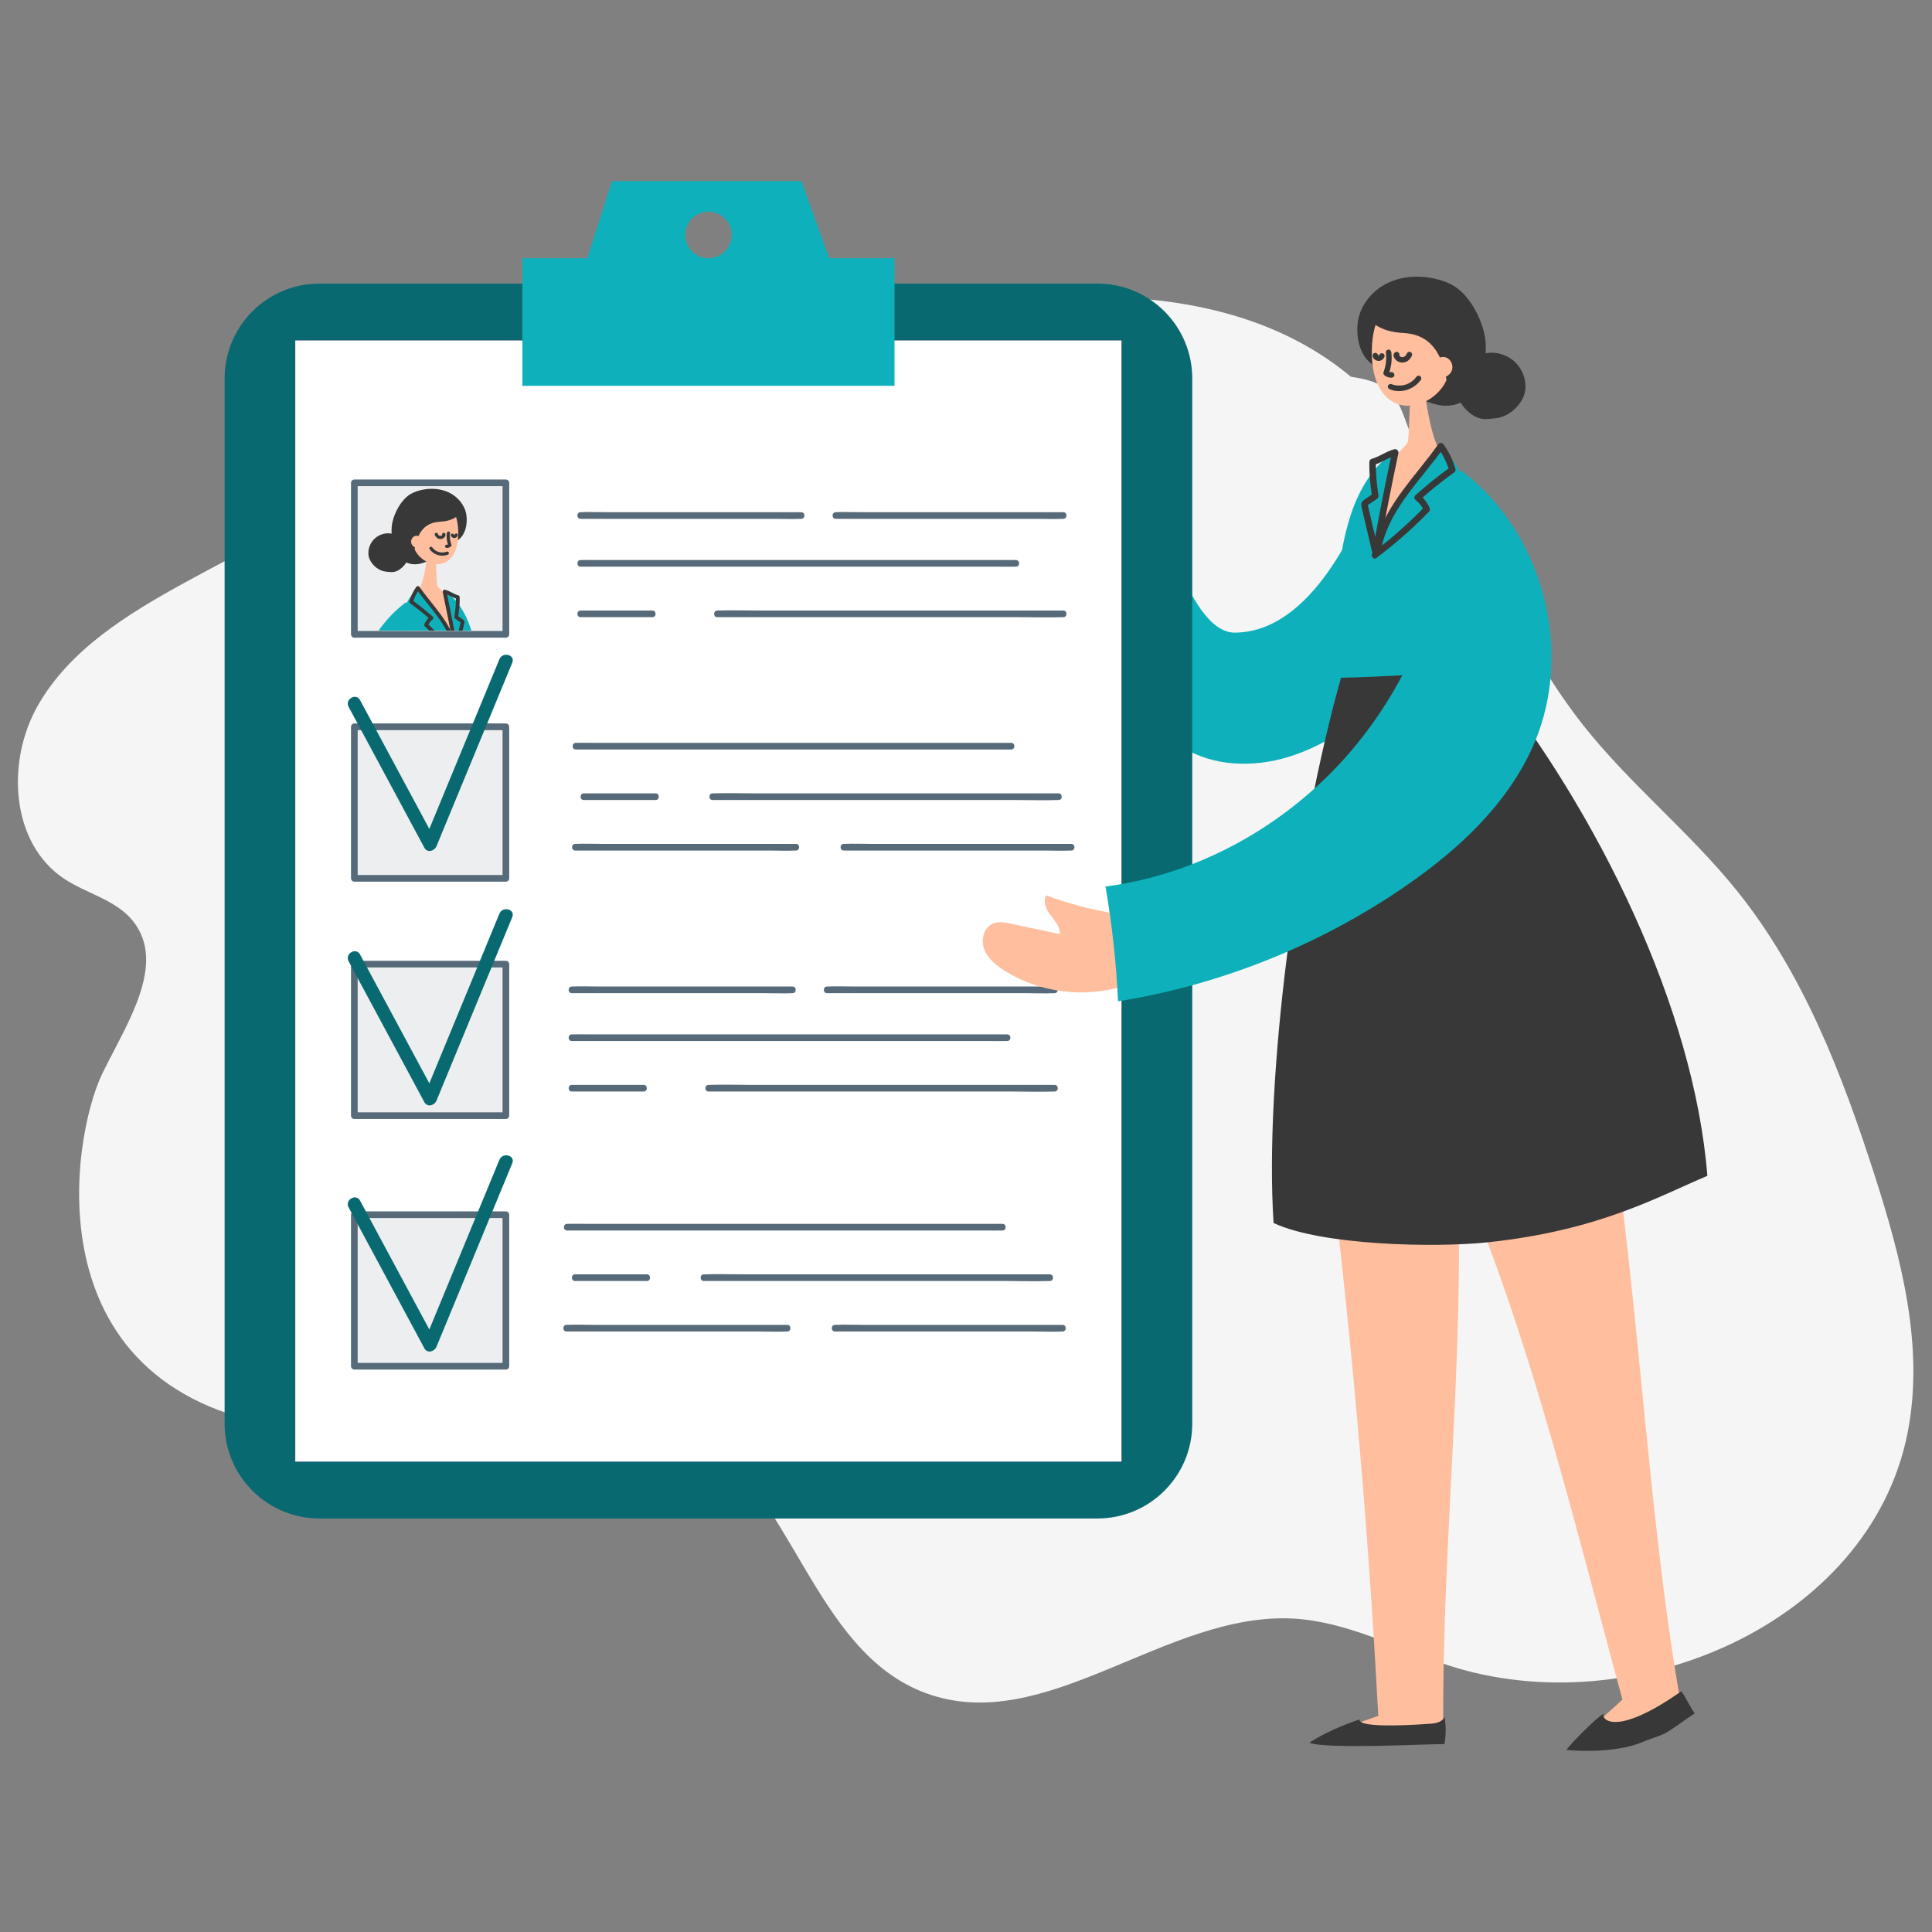 <?xml version="1.0" encoding="utf-8"?>
<!-- Generator: Adobe Illustrator 25.4.1, SVG Export Plug-In . SVG Version: 6.00 Build 0)  -->
<svg version="1.1" id="Capa_1" xmlns="http://www.w3.org/2000/svg" xmlns:xlink="http://www.w3.org/1999/xlink" x="0px" y="0px"
	 viewBox="0 0 1080 1080" style="enable-background:new 0 0 1080 1080;" xml:space="preserve">
<rect x="0" y="0" width="1080" height="1080" fill="#808080" stroke="none"/>
<style type="text/css">
	.st0{fill:#F5F5F5;}
	.st1{fill:#37444D;}
	.st2{fill:#62798A;}
	.st3{fill:#566A79;}
	.st4{fill:#263238;}
	.st5{fill:#FFBE9D;}
	.st6{fill:#123B45;}
	.st7{fill:#0EB1BB;}
	.st8{fill:#B78876;}
	.st9{fill:#855C25;}
	.st10{fill:#231F20;}
	.st11{fill:#1683B3;}
	.st12{fill:#FFFFFF;}
	.st13{fill:#27A7DF;}
	.st14{fill:#67CDF5;}
	.st15{fill:#D5545B;}
	.st16{fill:#EC6161;}
	.st17{fill:#FFCC02;}
	.st18{fill:#164552;}
	.st19{fill:#086A70;}
	.st20{fill:#EDEEF0;}
	.st21{fill:#1D4F60;}
	.st22{fill:#D14E54;}
	.st23{fill:#1B1F41;}
	.st24{fill:#F9D01E;}
	.st25{fill:#1D8BB4;}
	.st26{fill:#143E49;}
	.st27{fill:#245160;}
	.st28{fill:#E96348;}
	.st29{fill:#282733;}
	.st30{fill:#F9A427;}
	.st31{fill:#339847;}
	.st32{fill:#B55C27;}
	.st33{fill:#F6F8F7;}
	.st34{fill:#FFFFFF;stroke:#000000;stroke-width:0.153;stroke-miterlimit:10;}
	.st35{fill:#2973B7;}
	.st36{fill:#FFFFFF;stroke:#1C3664;stroke-width:0.235;stroke-miterlimit:10;}
	.st37{fill:#F7F7FB;}
	.st38{fill:#383838;}
	.st39{clip-path:url(#SVGID_00000161598695668532985860000002064750011950032786_);}
	.st40{fill:#1374AA;}
	.st41{fill:#8A5D3B;}
	.st42{fill:#F7981D;}
	.st43{fill:#F180AC;}
	.st44{fill:#48C1C6;}
	.st45{fill:#1383B3;}
	.st46{fill:#E2709F;}
	.st47{fill:#073145;}
	.st48{fill:#434343;}
	.st49{fill:#626262;}
	.st50{fill:#767676;}
	.st51{fill:#9F9F9F;}
	.st52{fill:#BEBEBE;}
	.st53{fill:#E1E1E1;}
	.st54{fill:#EFEFEF;}
	.st55{fill:#FAFAFA;}
	.st56{fill:#465662;}
	.st57{fill:#7A8C9B;}
	.st58{fill:#91A1AD;}
	.st59{fill:#B1BCC4;}
	.st60{fill:#D0D6DB;}
	.st61{fill:none;stroke:#263238;stroke-width:9;stroke-linecap:round;stroke-miterlimit:10;}
	.st62{fill:#1C2042;}
	.st63{fill:#3388B8;}
	.st64{fill:#4195D1;}
	.st65{fill:#D0ECF2;stroke:#164552;stroke-width:0.61;stroke-miterlimit:10;}
	.st66{fill:#273054;}
	.st67{clip-path:url(#SVGID_00000167384458950367943660000001381238177935862675_);}
	.st68{fill:#351C42;}
	.st69{fill:#EC6061;}
	.st70{fill:#BEBDDE;}
	.st71{fill:#F59698;}
	.st72{fill:#532E5C;}
	.st73{fill:#47254F;}
	.st74{fill:#4096D2;}
	.st75{fill:#1B75BB;}
	.st76{fill:#2D7DAA;}
	.st77{fill:#E08085;}
	.st78{fill:#D4545C;}
	.st79{fill:#3E7E64;}
	.st80{fill:#D7B029;}
	.st81{fill:#4D9C80;}
	.st82{fill:#F6BD4B;}
	.st83{fill:#4194D0;}
	.st84{fill:#174552;}
	.st85{fill:#CFEBF2;stroke:#174552;stroke-width:0.653;stroke-miterlimit:10;}
	.st86{fill:#205060;}
</style>
<path class="st0" d="M742.73,209.46c51.86,2.94,32.12,19.91,61.17,62.97c29.05,43.06,48.92,92.13,81.09,132.92
	c26.12,33.11,59.62,59.8,86.04,92.67c37.02,46.06,58.71,102.39,76.79,158.64c15.03,46.75,28.07,96.33,18.5,144.49
	c-21.17,106.54-154.32,163.57-257.47,129.54c-28.46-9.39-55.81-24.17-85.73-25.88c-71.2-4.05-138.63,66.32-205.55,41.67
	c-63.82-23.5-74.34-115.44-132.8-150.19c-64.15-38.12-145.67,11.3-219.73,2.19C16.41,780.23,39.4,636.4,57.39,599.71
	c13.53-27.6,36.12-61.02,16.84-84.96c-9.49-11.79-25.82-15.18-38.42-23.56c-29.91-19.92-32.45-65.59-14.65-96.81
	c17.8-31.22,50.03-51.06,81.52-68.36c123.52-67.85,257.03-117.48,394.88-146.77c90.87-19.31,197.2-25.76,264.92,37.84"/>
<g>
	<path class="st7" d="M769.71,264.85c-10.18,28.53-36.65,88.79-79.62,88.79c-26.22,0-47.23-75.93-48.19-118.12
		c-17.52,8.9-37.02,13.89-56.66,14.5c5.75,45.53,12.32,93.21,39.29,130.34c5.14,7.08,10.94,13.64,16.91,20.04
		c5.93,6.36,12.11,12.62,19.47,17.25c17.29,10.87,39.61,11.48,59.15,5.53c19.54-5.95,36.73-17.8,52.58-30.69
		c0.97-0.79,1.97-1.63,2.49-2.77c0.59-1.31,0.47-2.81,0.33-4.24c-3.85-40.26-0.27-80.05-4.12-120.31"/>
	<path class="st19" d="M613.46,848.84H178.58c-29.28,0-53.02-23.74-53.02-53.02V211.55c0-29.28,23.74-53.02,53.02-53.02h434.88
		c29.28,0,53.02,23.74,53.02,53.02v584.28C666.48,825.1,642.74,848.84,613.46,848.84z"/>
	<rect x="164.94" y="190.13" class="st36" width="462.16" height="627.11"/>
	<path class="st7" d="M463.52,144.34L448,101.24H342.08l-13.79,43.1H292v71.33h208.04v-71.33H463.52z M396.02,144.34
		c-7.18,0-13-5.82-13-13s5.82-13,13-13c7.18,0,13,5.82,13,13S403.2,144.34,396.02,144.34z"/>
	<g>
		<rect x="198.08" y="269.91" class="st20" width="84.7" height="84.7"/>
		<g>
			<path class="st3" d="M282.79,352.75c-9.54,0-19.07,0-28.61,0c-15.2,0-30.41,0-45.61,0c-3.5,0-6.99,0-10.49,0
				c0.62,0.62,1.24,1.24,1.86,1.86c0-9.54,0-19.07,0-28.61c0-15.2,0-30.41,0-45.61c0-3.5,0-6.99,0-10.49
				c-0.62,0.62-1.24,1.24-1.86,1.86c9.54,0,19.07,0,28.61,0c15.2,0,30.41,0,45.61,0c3.5,0,6.99,0,10.49,0
				c-0.62-0.62-1.24-1.24-1.86-1.86c0,9.54,0,19.07,0,28.61c0,15.2,0,30.41,0,45.61c0,3.5,0,6.99,0,10.49c0,2.39,3.72,2.39,3.72,0
				c0-9.54,0-19.07,0-28.61c0-15.2,0-30.41,0-45.61c0-3.5,0-6.99,0-10.49c0-1-0.85-1.86-1.86-1.86c-9.54,0-19.07,0-28.61,0
				c-15.2,0-30.41,0-45.61,0c-3.5,0-6.99,0-10.49,0c-1,0-1.86,0.85-1.86,1.86c0,9.54,0,19.07,0,28.61c0,15.2,0,30.41,0,45.61
				c0,3.5,0,6.99,0,10.49c0,1,0.85,1.86,1.86,1.86c9.54,0,19.07,0,28.61,0c15.2,0,30.41,0,45.61,0c3.5,0,6.99,0,10.49,0
				C285.18,356.47,285.18,352.75,282.79,352.75z"/>
		</g>
	</g>
	<g>
		<rect x="198.08" y="406.28" class="st20" width="84.7" height="84.7"/>
		<g>
			<g>
				<path class="st3" d="M282.79,489.13c-9.54,0-19.07,0-28.61,0c-15.2,0-30.41,0-45.61,0c-3.5,0-6.99,0-10.49,0
					c0.62,0.62,1.24,1.24,1.86,1.86c0-9.54,0-19.07,0-28.61c0-15.2,0-30.41,0-45.61c0-3.5,0-6.99,0-10.49
					c-0.62,0.62-1.24,1.24-1.86,1.86c9.54,0,19.07,0,28.61,0c15.2,0,30.41,0,45.61,0c3.5,0,6.99,0,10.49,0
					c-0.62-0.62-1.24-1.24-1.86-1.86c0,9.54,0,19.07,0,28.61c0,15.2,0,30.41,0,45.61c0,3.5,0,6.99,0,10.49c0,2.39,3.72,2.39,3.72,0
					c0-9.54,0-19.07,0-28.61c0-15.2,0-30.41,0-45.61c0-3.5,0-6.99,0-10.49c0-1-0.85-1.86-1.86-1.86c-9.54,0-19.07,0-28.61,0
					c-15.2,0-30.41,0-45.61,0c-3.5,0-6.99,0-10.49,0c-1,0-1.86,0.85-1.86,1.86c0,9.54,0,19.07,0,28.61c0,15.2,0,30.41,0,45.61
					c0,3.5,0,6.99,0,10.49c0,1,0.85,1.86,1.86,1.86c9.54,0,19.07,0,28.61,0c15.2,0,30.41,0,45.61,0c3.5,0,6.99,0,10.49,0
					C285.18,492.84,285.18,489.13,282.79,489.13z"/>
			</g>
		</g>
	</g>
	<g>
		<rect x="198.08" y="538.94" class="st20" width="84.7" height="84.7"/>
		<g>
			<path class="st3" d="M282.79,621.79c-9.54,0-19.07,0-28.61,0c-15.2,0-30.41,0-45.61,0c-3.5,0-6.99,0-10.49,0
				c0.62,0.62,1.24,1.24,1.86,1.86c0-9.54,0-19.07,0-28.61c0-15.2,0-30.41,0-45.61c0-3.49,0-6.99,0-10.49
				c-0.62,0.62-1.24,1.24-1.86,1.86c9.54,0,19.07,0,28.61,0c15.2,0,30.41,0,45.61,0c3.5,0,6.99,0,10.49,0
				c-0.62-0.62-1.24-1.24-1.86-1.86c0,9.54,0,19.07,0,28.61c0,15.2,0,30.41,0,45.61c0,3.5,0,6.99,0,10.49c0,2.39,3.72,2.39,3.72,0
				c0-9.54,0-19.07,0-28.61c0-15.2,0-30.41,0-45.61c0-3.49,0-6.99,0-10.49c0-1-0.85-1.86-1.86-1.86c-9.54,0-19.07,0-28.61,0
				c-15.2,0-30.41,0-45.61,0c-3.5,0-6.99,0-10.49,0c-1,0-1.86,0.85-1.86,1.86c0,9.54,0,19.07,0,28.61c0,15.2,0,30.41,0,45.61
				c0,3.5,0,6.99,0,10.49c0,1,0.85,1.86,1.86,1.86c9.54,0,19.07,0,28.61,0c15.2,0,30.41,0,45.61,0c3.5,0,6.99,0,10.49,0
				C285.18,625.51,285.18,621.79,282.79,621.79z"/>
		</g>
	</g>
	<g>
		<rect x="198.08" y="679.04" class="st20" width="84.7" height="84.7"/>
		<g>
			<g>
				<path class="st3" d="M282.79,761.88c-9.54,0-19.07,0-28.61,0c-15.2,0-30.41,0-45.61,0c-3.5,0-6.99,0-10.49,0
					c0.62,0.62,1.24,1.24,1.86,1.86c0-9.54,0-19.07,0-28.61c0-15.2,0-30.41,0-45.61c0-3.5,0-6.99,0-10.49
					c-0.62,0.62-1.24,1.24-1.86,1.86c9.54,0,19.07,0,28.61,0c15.2,0,30.41,0,45.61,0c3.5,0,6.99,0,10.49,0
					c-0.62-0.62-1.24-1.24-1.86-1.86c0,9.54,0,19.07,0,28.61c0,15.2,0,30.41,0,45.61c0,3.5,0,6.99,0,10.49c0,2.39,3.72,2.39,3.72,0
					c0-9.54,0-19.07,0-28.61c0-15.2,0-30.41,0-45.61c0-3.5,0-6.99,0-10.49c0-1-0.85-1.86-1.86-1.86c-9.54,0-19.07,0-28.61,0
					c-15.2,0-30.41,0-45.61,0c-3.5,0-6.99,0-10.49,0c-1,0-1.86,0.85-1.86,1.86c0,9.54,0,19.07,0,28.61c0,15.2,0,30.41,0,45.61
					c0,3.5,0,6.99,0,10.49c0,1,0.85,1.86,1.86,1.86c9.54,0,19.07,0,28.61,0c15.2,0,30.41,0,45.61,0c3.5,0,6.99,0,10.49,0
					C285.18,765.6,285.18,761.88,282.79,761.88z"/>
			</g>
		</g>
	</g>
	<g>
		<g>
			<path class="st3" d="M324.55,290.03c4.07,0,8.14,0,12.22,0c9.84,0,19.68,0,29.52,0c11.85,0,23.71,0,35.56,0
				c10.3,0,20.59,0,30.89,0c4.96,0,9.99,0.23,14.95,0c0.07,0,0.14,0,0.21,0c2.39,0,2.39-3.71,0-3.71c-4.07,0-8.15,0-12.22,0
				c-9.84,0-19.68,0-29.52,0c-11.85,0-23.71,0-35.56,0c-10.3,0-20.59,0-30.89,0c-4.96,0-9.99-0.23-14.95,0c-0.07,0-0.14,0-0.21,0
				C322.16,286.32,322.16,290.03,324.55,290.03L324.55,290.03z"/>
		</g>
	</g>
	<g>
		<g>
			<g>
				<path class="st3" d="M467.21,290.03c4.21,0,8.42,0,12.63,0c10.12,0,20.23,0,30.35,0c12.24,0,24.48,0,36.72,0
					c10.59,0,21.18,0,31.76,0c5.14,0,10.34,0.23,15.47,0c0.07,0,0.15,0,0.22,0c2.39,0,2.39-3.71,0-3.71c-4.21,0-8.42,0-12.63,0
					c-10.12,0-20.23,0-30.35,0c-12.24,0-24.48,0-36.72,0c-10.59,0-21.18,0-31.76,0c-5.14,0-10.34-0.23-15.47,0
					c-0.07,0-0.15,0-0.22,0C464.82,286.32,464.82,290.03,467.21,290.03L467.21,290.03z"/>
			</g>
		</g>
	</g>
	<g>
		<g>
			<path class="st3" d="M321.58,475.45c4.07,0,8.15,0,12.22,0c9.84,0,19.68,0,29.52,0c11.85,0,23.71,0,35.56,0
				c10.3,0,20.59,0,30.89,0c4.96,0,9.99,0.23,14.95,0c0.07,0,0.14,0,0.21,0c2.39,0,2.39-3.71,0-3.71c-4.07,0-8.14,0-12.22,0
				c-9.84,0-19.68,0-29.52,0c-11.85,0-23.71,0-35.56,0c-10.3,0-20.59,0-30.89,0c-4.96,0-9.99-0.23-14.95,0c-0.07,0-0.14,0-0.21,0
				C319.19,471.73,319.19,475.45,321.58,475.45L321.58,475.45z"/>
		</g>
	</g>
	<g>
		<g>
			<path class="st3" d="M471.67,475.45c4.21,0,8.42,0,12.64,0c10.12,0,20.23,0,30.35,0c12.24,0,24.48,0,36.72,0
				c10.59,0,21.18,0,31.76,0c5.14,0,10.33,0.23,15.47,0c0.07,0,0.15,0,0.22,0c2.39,0,2.39-3.71,0-3.71c-4.21,0-8.42,0-12.63,0
				c-10.12,0-20.23,0-30.35,0c-12.24,0-24.48,0-36.72,0c-10.59,0-21.18,0-31.76,0c-5.14,0-10.33-0.23-15.47,0c-0.07,0-0.15,0-0.22,0
				C469.28,471.73,469.28,475.45,471.67,475.45L471.67,475.45z"/>
		</g>
	</g>
	<g>
		<g>
			<path class="st3" d="M324.55,316.78c2.16,0,4.32,0,6.48,0c5.92,0,11.83,0,17.75,0c8.71,0,17.43,0,26.14,0
				c10.68,0,21.36,0,32.05,0c11.65,0,23.29,0,34.94,0c11.76,0,23.51,0,35.27,0c10.96,0,21.93,0,32.89,0c9.31,0,18.62,0,27.93,0
				c6.66,0,13.33,0,19.99,0c3.17,0,6.35,0.09,9.52,0c0.13,0,0.27,0,0.4,0c2.39,0,2.39-3.72,0-3.72c-2.16,0-4.32,0-6.48,0
				c-5.92,0-11.83,0-17.75,0c-8.71,0-17.43,0-26.14,0c-10.68,0-21.36,0-32.05,0c-11.65,0-23.29,0-34.94,0c-11.76,0-23.51,0-35.27,0
				c-10.96,0-21.93,0-32.89,0c-9.31,0-18.62,0-27.93,0c-6.66,0-13.33,0-19.99,0c-3.17,0-6.35-0.09-9.52,0c-0.13,0-0.27,0-0.4,0
				C322.16,313.06,322.16,316.78,324.55,316.78L324.55,316.78z"/>
		</g>
	</g>
	<g>
		<g>
			<path class="st3" d="M324.55,345.01c11.7,0,23.41,0,35.11,0c1.67,0,3.34,0,5.01,0c2.39,0,2.39-3.71,0-3.71
				c-11.7,0-23.41,0-35.11,0c-1.67,0-3.34,0-5.01,0C322.16,341.3,322.16,345.01,324.55,345.01L324.55,345.01z"/>
		</g>
	</g>
	<g>
		<g>
			<path class="st3" d="M401,345.01c6.43,0,12.86,0,19.29,0c15.43,0,30.87,0,46.3,0c18.6,0,37.2,0,55.8,0c16.07,0,32.14,0,48.22,0
				c7.8,0,15.65,0.27,23.44,0c0.11,0,0.22,0,0.33,0c2.39,0,2.39-3.71,0-3.71c-6.43,0-12.86,0-19.29,0c-15.43,0-30.87,0-46.3,0
				c-18.6,0-37.2,0-55.8,0c-16.07,0-32.14,0-48.22,0c-7.8,0-15.64-0.27-23.44,0c-0.11,0-0.22,0-0.33,0
				C398.61,341.3,398.61,345.01,401,345.01L401,345.01z"/>
		</g>
	</g>
	<g>
		<g>
			<path class="st3" d="M321.9,418.98c2.16,0,4.32,0,6.48,0c5.92,0,11.83,0,17.75,0c8.71,0,17.43,0,26.14,0c10.68,0,21.36,0,32.05,0
				c11.65,0,23.29,0,34.94,0c11.76,0,23.51,0,35.27,0c10.96,0,21.93,0,32.89,0c9.31,0,18.62,0,27.93,0c6.67,0,13.33,0,19.99,0
				c3.17,0,6.35,0.09,9.51,0c0.13,0,0.27,0,0.4,0c2.39,0,2.39-3.72,0-3.72c-2.16,0-4.32,0-6.48,0c-5.92,0-11.83,0-17.75,0
				c-8.71,0-17.43,0-26.14,0c-10.68,0-21.36,0-32.05,0c-11.65,0-23.29,0-34.94,0c-11.76,0-23.51,0-35.27,0c-10.96,0-21.93,0-32.89,0
				c-9.31,0-18.62,0-27.93,0c-6.66,0-13.33,0-19.99,0c-3.17,0-6.35-0.09-9.52,0c-0.13,0-0.27,0-0.4,0
				C319.51,415.26,319.5,418.98,321.9,418.98L321.9,418.98z"/>
		</g>
	</g>
	<g>
		<g>
			<g>
				<path class="st3" d="M326.36,447.21c11.7,0,23.41,0,35.11,0c1.67,0,3.34,0,5.01,0c2.39,0,2.39-3.72,0-3.72
					c-11.7,0-23.41,0-35.11,0c-1.67,0-3.34,0-5.01,0C323.97,443.5,323.96,447.21,326.36,447.21L326.36,447.21z"/>
			</g>
		</g>
	</g>
	<g>
		<g>
			<path class="st3" d="M398.35,447.21c6.43,0,12.86,0,19.29,0c15.43,0,30.87,0,46.3,0c18.6,0,37.2,0,55.8,0
				c16.07,0,32.14,0,48.22,0c7.8,0,15.65,0.27,23.44,0c0.11,0,0.22,0,0.33,0c2.39,0,2.39-3.72,0-3.72c-6.43,0-12.86,0-19.29,0
				c-15.43,0-30.87,0-46.3,0c-18.6,0-37.2,0-55.8,0c-16.07,0-32.14,0-48.22,0c-7.8,0-15.64-0.27-23.44,0c-0.11,0-0.22,0-0.33,0
				C395.96,443.5,395.96,447.21,398.35,447.21L398.35,447.21z"/>
		</g>
	</g>
	<g>
		<g>
			<g>
				<path class="st3" d="M319.67,555.19c4.07,0,8.14,0,12.22,0c9.84,0,19.68,0,29.52,0c11.85,0,23.71,0,35.56,0
					c10.3,0,20.59,0,30.89,0c4.96,0,9.99,0.23,14.95,0c0.07,0,0.14,0,0.21,0c2.39,0,2.39-3.72,0-3.72c-4.07,0-8.14,0-12.22,0
					c-9.84,0-19.68,0-29.52,0c-11.85,0-23.71,0-35.56,0c-10.3,0-20.59,0-30.89,0c-4.96,0-9.99-0.23-14.95,0c-0.07,0-0.14,0-0.21,0
					C317.28,551.48,317.28,555.19,319.67,555.19L319.67,555.19z"/>
			</g>
		</g>
	</g>
	<g>
		<g>
			<path class="st3" d="M462.33,555.19c4.21,0,8.42,0,12.64,0c10.12,0,20.23,0,30.35,0c12.24,0,24.48,0,36.72,0
				c10.59,0,21.18,0,31.76,0c5.14,0,10.34,0.23,15.47,0c0.07,0,0.15,0,0.22,0c2.39,0,2.39-3.72,0-3.72c-4.21,0-8.42,0-12.64,0
				c-10.12,0-20.23,0-30.35,0c-12.24,0-24.48,0-36.72,0c-10.59,0-21.18,0-31.76,0c-5.14,0-10.33-0.23-15.47,0c-0.07,0-0.15,0-0.22,0
				C459.94,551.48,459.94,555.19,462.33,555.19L462.33,555.19z"/>
		</g>
	</g>
	<g>
		<g>
			<path class="st3" d="M316.7,744.32c4.07,0,8.15,0,12.22,0c9.84,0,19.68,0,29.52,0c11.85,0,23.71,0,35.56,0
				c10.3,0,20.59,0,30.89,0c4.96,0,9.99,0.23,14.95,0c0.07,0,0.14,0,0.21,0c2.39,0,2.39-3.71,0-3.71c-4.07,0-8.15,0-12.22,0
				c-9.84,0-19.68,0-29.52,0c-11.85,0-23.71,0-35.56,0c-10.3,0-20.59,0-30.89,0c-4.96,0-9.99-0.23-14.95,0c-0.07,0-0.14,0-0.21,0
				C314.31,740.61,314.3,744.32,316.7,744.32L316.7,744.32z"/>
		</g>
	</g>
	<g>
		<g>
			<path class="st3" d="M466.79,744.32c4.21,0,8.42,0,12.64,0c10.12,0,20.23,0,30.35,0c12.24,0,24.48,0,36.72,0
				c10.59,0,21.18,0,31.76,0c5.14,0,10.34,0.23,15.47,0c0.07,0,0.15,0,0.22,0c2.39,0,2.39-3.71,0-3.71c-4.21,0-8.42,0-12.64,0
				c-10.12,0-20.23,0-30.35,0c-12.24,0-24.48,0-36.72,0c-10.59,0-21.18,0-31.76,0c-5.14,0-10.33-0.23-15.47,0c-0.07,0-0.15,0-0.22,0
				C464.4,740.61,464.39,744.32,466.79,744.32L466.79,744.32z"/>
		</g>
	</g>
	<g>
		<g>
			<g>
				<path class="st3" d="M319.67,581.94c2.16,0,4.32,0,6.48,0c5.92,0,11.83,0,17.75,0c8.71,0,17.43,0,26.14,0
					c10.68,0,21.36,0,32.05,0c11.65,0,23.29,0,34.94,0c11.76,0,23.51,0,35.27,0c10.96,0,21.93,0,32.89,0c9.31,0,18.62,0,27.93,0
					c6.66,0,13.33,0,19.99,0c3.17,0,6.35,0.09,9.52,0c0.13,0,0.27,0,0.4,0c2.39,0,2.39-3.72,0-3.72c-2.16,0-4.32,0-6.48,0
					c-5.92,0-11.83,0-17.75,0c-8.71,0-17.43,0-26.14,0c-10.68,0-21.36,0-32.05,0c-11.65,0-23.29,0-34.94,0c-11.76,0-23.51,0-35.27,0
					c-10.96,0-21.93,0-32.89,0c-9.31,0-18.62,0-27.93,0c-6.66,0-13.33,0-19.99,0c-3.17,0-6.35-0.09-9.52,0c-0.13,0-0.27,0-0.4,0
					C317.28,578.22,317.28,581.94,319.67,581.94L319.67,581.94z"/>
			</g>
		</g>
	</g>
	<g>
		<g>
			<g>
				<path class="st3" d="M319.67,610.17c11.7,0,23.41,0,35.11,0c1.67,0,3.34,0,5.01,0c2.39,0,2.39-3.71,0-3.71
					c-11.7,0-23.41,0-35.11,0c-1.67,0-3.34,0-5.01,0C317.28,606.46,317.28,610.17,319.67,610.17L319.67,610.17z"/>
			</g>
		</g>
	</g>
	<g>
		<g>
			<g>
				<path class="st3" d="M396.12,610.17c6.43,0,12.86,0,19.29,0c15.43,0,30.87,0,46.3,0c18.6,0,37.2,0,55.8,0
					c16.07,0,32.14,0,48.22,0c7.8,0,15.64,0.27,23.44,0c0.11,0,0.22,0,0.33,0c2.39,0,2.39-3.71,0-3.71c-6.43,0-12.86,0-19.29,0
					c-15.43,0-30.87,0-46.3,0c-18.6,0-37.2,0-55.8,0c-16.07,0-32.14,0-48.22,0c-7.8,0-15.64-0.27-23.44,0c-0.11,0-0.22,0-0.33,0
					C393.73,606.46,393.73,610.17,396.12,610.17L396.12,610.17z"/>
			</g>
		</g>
	</g>
	<g>
		<g>
			<g>
				<path class="st3" d="M317.02,687.85c2.16,0,4.32,0,6.48,0c5.92,0,11.83,0,17.75,0c8.71,0,17.43,0,26.14,0
					c10.68,0,21.36,0,32.05,0c11.65,0,23.29,0,34.94,0c11.76,0,23.51,0,35.27,0c10.96,0,21.93,0,32.89,0c9.31,0,18.62,0,27.93,0
					c6.66,0,13.33,0,19.99,0c3.17,0,6.35,0.09,9.52,0c0.13,0,0.27,0,0.4,0c2.39,0,2.39-3.71,0-3.71c-2.16,0-4.32,0-6.48,0
					c-5.92,0-11.83,0-17.75,0c-8.71,0-17.43,0-26.14,0c-10.68,0-21.36,0-32.05,0c-11.65,0-23.29,0-34.94,0c-11.76,0-23.51,0-35.27,0
					c-10.96,0-21.93,0-32.89,0c-9.31,0-18.62,0-27.93,0c-6.66,0-13.33,0-19.99,0c-3.17,0-6.35-0.09-9.52,0c-0.13,0-0.27,0-0.4,0
					C314.63,684.14,314.62,687.85,317.02,687.85L317.02,687.85z"/>
			</g>
		</g>
	</g>
	<g>
		<g>
			<path class="st3" d="M321.47,716.09c11.7,0,23.41,0,35.11,0c1.67,0,3.34,0,5.01,0c2.39,0,2.39-3.72,0-3.72
				c-11.7,0-23.41,0-35.11,0c-1.67,0-3.34,0-5.01,0C319.08,712.37,319.08,716.09,321.47,716.09L321.47,716.09z"/>
		</g>
	</g>
	<g>
		<g>
			<g>
				<path class="st3" d="M393.47,716.09c6.43,0,12.86,0,19.29,0c15.43,0,30.87,0,46.3,0c18.6,0,37.2,0,55.8,0
					c16.07,0,32.14,0,48.22,0c7.8,0,15.64,0.27,23.44,0c0.11,0,0.22,0,0.33,0c2.39,0,2.39-3.72,0-3.72c-6.43,0-12.86,0-19.29,0
					c-15.43,0-30.87,0-46.3,0c-18.6,0-37.2,0-55.8,0c-16.07,0-32.14,0-48.22,0c-7.8,0-15.64-0.27-23.44,0c-0.11,0-0.22,0-0.33,0
					C391.08,712.37,391.07,716.09,393.47,716.09L393.47,716.09z"/>
			</g>
		</g>
	</g>
	<g>
		<path class="st19" d="M194.87,395.12c14.12,26.25,28.23,52.51,42.35,78.76c1.67,3.11,5.66,1.84,6.79-0.89
			c14.12-34.18,28.23-68.36,42.35-102.54c1.82-4.42-5.36-6.34-7.17-1.97c-14.12,34.18-28.23,68.36-42.35,102.54
			c2.26-0.3,4.53-0.59,6.79-0.89c-14.12-26.25-28.23-52.51-42.35-78.76C199.02,387.16,192.61,390.91,194.87,395.12L194.87,395.12z"
			/>
	</g>
	<g>
		<path class="st19" d="M194.87,537.35c14.12,26.25,28.23,52.51,42.35,78.76c1.67,3.11,5.66,1.84,6.79-0.89
			c14.12-34.18,28.23-68.36,42.35-102.54c1.82-4.42-5.36-6.34-7.17-1.98c-14.12,34.18-28.23,68.36-42.35,102.54
			c2.26-0.3,4.53-0.59,6.79-0.89c-14.12-26.25-28.23-52.51-42.35-78.76C199.02,529.38,192.61,533.13,194.87,537.35L194.87,537.35z"
			/>
	</g>
	<g>
		<path class="st19" d="M194.87,674.94c14.12,26.25,28.23,52.51,42.35,78.76c1.67,3.11,5.66,1.84,6.79-0.89
			c14.12-34.18,28.23-68.36,42.35-102.54c1.82-4.42-5.36-6.34-7.17-1.98c-14.12,34.18-28.23,68.36-42.35,102.54
			c2.26-0.3,4.53-0.59,6.79-0.89c-14.12-26.25-28.23-52.51-42.35-78.76C199.02,666.98,192.61,670.73,194.87,674.94L194.87,674.94z"
			/>
	</g>
	<path class="st5" d="M740.83,627.42c13.87,110.05,23.76,220.78,29.63,331.79c-9.82,3.41-19.63,6.81-29.45,10.22
		c28.45-1.47,37.33-1.93,65.79-3.4c-0.8-112.74,14.41-226.45,6.49-338.81"/>
	<path class="st5" d="M802.16,626.34c46.81,93.75,76.6,220.4,104.79,323.71c-10.51,10.14-9.43,7.08-18.06,19.38
		c23.3-4.09,27.53-6.18,50.98-15.74c-19.62-108.34-24.63-248.33-44.25-356.67c-32.98,11.54-65.95,23.07-98.93,34.61"/>
	<path class="st38" d="M768.51,204.56c-8.21-4.42-10.86-15.93-9.38-25.14c1.48-9.21,8.18-17.15,16.58-21.19
		c8.4-4.04,18.28-4.44,27.33-2.21c4.29,1.06,8.51,2.71,11.99,5.43c7.04,5.49,12.47,15.7,14.56,24.38c1.87,7.75,0.9,14.69-0.81,22.48
		c-1.71,7.79-6.92,15.21-14.52,17.62c-5.31,1.68-11.17,0.77-16.31-1.39c-5.13-2.16-9.68-5.48-14.17-8.78
		C778.69,212.03,773.6,208.3,768.51,204.56"/>
	<path class="st38" d="M826.8,200.16c0.92-2,3.36-2.78,5.56-2.95c4.98-0.39,10.1,1.3,13.87,4.57c3.78,3.28,6.17,8.1,6.49,13.09
		c0.16,2.43-0.17,4.93-1.18,7.15c-2.84,6.22-9.13,11.29-15.95,11.84c-3.77,0.3-7.55,1.47-12.84-2.16c-3.12-2.15-6.13-5.56-7.34-9.14
		c-0.84-2.46-0.74-5.15-0.21-7.7c1.57-7.57,7.05-14.21,14.18-17.19c0.11-0.05,0.22-0.09,0.33-0.14"/>
	<g>
		<g>
			<path class="st5" d="M805.25,179.75c1.38-7.85-8.36-11.59-16.31-12.18c-7.95-0.58-13.07,0.7-17.13,7.56
				c-4.05,6.87-5.08,15.12-4.94,23.09c0.18,10.02,2.9,21.24,11.55,26.3c10.45,6.11,24.92-0.77,30.05-11.74
				C813.58,201.82,810.25,190.77,805.25,179.75"/>
		</g>
	</g>
	<path class="st5" d="M788.53,222.3c-0.78,6.04-0.71,18.47-1.5,24.51c-0.25,1.96-7.91,8.7-9.29,9.89
		c-12.16,10.51-14.98,26.33-19.5,42.3c25.23,1.11,32.55-9.93,57.72-11.93c-3.24-12.64-8.36-27.43-13.23-39.53
		c-3.5-8.68-5.54-23.52-5.54-23.52c-0.46-0.89-1.22-1.92-2.19-1.7c-0.97,0.23-0.07,2.19,0.44,1.33"/>
	<path class="st38" d="M765.58,178.19c1.2,2.98,6.95,5.63,10.03,6.54c3.08,0.91,6.31,1.26,9.52,1.47
		c18.11,1.17,22.51,17.11,24.22,31.33c4.23-6.01,13.15-26.52,6.07-38.42c-5.31-8.91-12.66-14.82-22.86-16.71
		C782.35,160.5,765.37,163.21,765.58,178.19"/>
	<path class="st5" d="M801.96,202.85c0.75-2.52,3.88-3.94,6.35-3.04c2.47,0.89,3.97,3.76,3.52,6.35c-0.63,3.65-5.09,6.08-8.5,4.62"
		/>
	<g>
		<path class="st38" d="M774.7,196.95c0.49,3.81,0.04,7.61-1.34,11.19c-0.18,0.47,0.02,1.16,0.39,1.49
			c1.15,1.03,2.65,1.62,4.21,1.47c0.82-0.08,1.53-0.64,1.53-1.53c0-0.76-0.7-1.61-1.53-1.53c-0.76,0.08-1.46-0.04-2.05-0.57
			c0.13,0.5,0.26,0.99,0.39,1.49c1.47-3.8,1.97-7.97,1.45-12.01c-0.11-0.82-0.63-1.53-1.53-1.53
			C775.48,195.42,774.59,196.13,774.7,196.95L774.7,196.95z"/>
	</g>
	<g>
		<path class="st38" d="M767.32,199.18c0.17,0.64,0.55,1.28,1.06,1.7c0.63,0.52,1.32,0.82,2.15,0.88c0.33,0.02,0.69-0.03,1.01-0.12
			c0.33-0.09,0.66-0.23,0.94-0.42c0.28-0.19,0.56-0.4,0.78-0.67c0.31-0.39,0.5-0.71,0.68-1.18c0.13-0.35,0.03-0.87-0.15-1.18
			c-0.19-0.32-0.55-0.62-0.91-0.7c-0.39-0.09-0.83-0.07-1.18,0.15c-0.1,0.08-0.21,0.16-0.31,0.24c-0.19,0.19-0.32,0.42-0.39,0.67
			c-0.01,0.03-0.03,0.07-0.04,0.1c0.05-0.12,0.1-0.24,0.15-0.36c-0.07,0.15-0.15,0.28-0.25,0.41c0.08-0.1,0.16-0.21,0.24-0.31
			c-0.1,0.12-0.21,0.23-0.34,0.33c0.1-0.08,0.21-0.16,0.31-0.24c-0.14,0.11-0.29,0.2-0.46,0.27c0.12-0.05,0.24-0.1,0.36-0.15
			c-0.16,0.07-0.33,0.11-0.51,0.14c0.14-0.02,0.27-0.04,0.41-0.05c-0.16,0.02-0.31,0.02-0.47,0c0.14,0.02,0.27,0.04,0.41,0.05
			c-0.15-0.02-0.3-0.07-0.45-0.12c0.12,0.05,0.24,0.1,0.37,0.15c-0.16-0.07-0.31-0.16-0.45-0.26c0.1,0.08,0.21,0.16,0.31,0.24
			c-0.14-0.11-0.26-0.23-0.37-0.36c0.08,0.1,0.16,0.21,0.24,0.31c-0.11-0.14-0.19-0.29-0.26-0.45c0.05,0.12,0.1,0.24,0.15,0.36
			c-0.03-0.08-0.06-0.16-0.08-0.25c-0.1-0.37-0.37-0.72-0.7-0.91c-0.33-0.19-0.81-0.27-1.18-0.15
			C767.59,197.56,767.1,198.35,767.32,199.18L767.32,199.18z"/>
	</g>
	<g>
		<path class="st38" d="M780.78,196.69c-1.27,0.05-2,1.23-1.73,2.41c0.16,0.68,0.53,1.28,0.97,1.81c0.76,0.91,1.92,1.54,3.1,1.71
			c2.81,0.41,5.27-1.44,6.21-4.03c0.27-0.75-0.31-1.71-1.07-1.88c-0.86-0.2-1.59,0.26-1.88,1.07c-0.02,0.05-0.04,0.1-0.05,0.15
			c-0.04,0.11-0.02,0.07,0.05-0.12c0.01,0.05-0.09,0.19-0.12,0.24c-0.09,0.17-0.2,0.33-0.3,0.5c-0.17,0.25,0.2-0.22-0.02,0.03
			c-0.06,0.07-0.12,0.13-0.18,0.2c-0.09,0.1-0.39,0.28-0.43,0.4c0.03-0.1,0.24-0.17,0.02-0.02c-0.07,0.05-0.15,0.1-0.22,0.14
			c-0.09,0.05-0.18,0.11-0.27,0.15c-0.05,0.03-0.33,0.11-0.1,0.05c0.23-0.06-0.06,0.02-0.11,0.03c-0.1,0.03-0.2,0.06-0.3,0.08
			c-0.03,0.01-0.07,0.01-0.1,0.02c-0.14,0.02-0.14,0.03,0,0.01c0.13-0.02,0.13-0.02,0,0c-0.05,0-0.1,0.01-0.15,0.01
			c-0.08,0-0.17,0-0.25,0c-0.05,0-0.1,0-0.15-0.01c-0.12-0.01-0.07,0,0.15,0.03c-0.01-0.03-0.44-0.09-0.49-0.11
			c-0.07-0.02-0.22-0.1-0.29-0.1c0.12,0,0.27,0.13,0.04,0.01c-0.17-0.08-0.32-0.18-0.48-0.28c-0.23-0.15,0.16,0.15,0.03,0.02
			c-0.06-0.06-0.13-0.11-0.19-0.17c-0.07-0.07-0.14-0.15-0.21-0.22c-0.22-0.24,0.16,0.28,0-0.01c-0.02-0.04-0.27-0.41-0.24-0.44
			c0.08,0.2,0.1,0.24,0.06,0.13c-0.02-0.05-0.03-0.1-0.05-0.14c0.01,0.08,0.02,0.16,0.03,0.24c-0.02,0.38-0.22,0.69-0.57,0.93
			c-0.26,0.07-0.51,0.14-0.77,0.21c0.02,0,0.05,0,0.07,0c0.8-0.03,1.57-0.68,1.53-1.53C782.27,197.42,781.63,196.66,780.78,196.69
			L780.78,196.69z"/>
	</g>
	<g>
		<path class="st38" d="M776.91,217.65c6.35,2.45,13.47,0.09,17.39-5.36c0.48-0.67,0.12-1.7-0.55-2.09
			c-0.77-0.45-1.61-0.12-2.09,0.55c-3.17,4.41-8.95,5.88-13.94,3.96c-0.77-0.3-1.68,0.33-1.88,1.07
			C775.61,216.63,776.14,217.35,776.91,217.65L776.91,217.65z"/>
	</g>
	<path class="st7" d="M780.15,251.74c-1.33,12.15-6.71,34.85-9.45,46.76c7.85-18.8,25.24-30.8,34.58-49.13
		c19.51,19.11,21.52,45.44,20.13,72.72c-1.39,27.28,5.17,34.81,5.15,62.12c-21.01,0-58.53,1.1-79.34,0.74
		c-2.65-15.37-3.41-26.24-3.2-53.5c0.11-14.84,2.52-29.73,7.12-43.84C759.75,273.5,767.89,260.1,780.15,251.74
		c-1.63,3.37-3.27,6.74-4.9,10.11"/>
	<g>
		<path class="st38" d="M778.18,252.41c-3.93,18.61-7.59,37.28-10.98,56c1.17,0,2.34,0,3.51,0c-1.29-5.5-2.58-11-3.86-16.51
			c-0.64-2.75-1.29-5.5-1.93-8.25c-0.04-0.18-0.26-1.6-0.42-1.15c0.08-0.23,1.35-0.94,1.56-1.09c1.22-0.85,2.43-1.69,3.65-2.54
			c0.74-0.51,0.97-1.19,0.84-2.06c-0.94-6.21-1.57-12.29-1.41-18.58c-0.45,0.59-0.89,1.17-1.34,1.76c4.43-1.23,8.15-4.22,12.61-5.33
			c2.27-0.57,1.31-4.08-0.97-3.51c-4.47,1.12-8.19,4.1-12.61,5.33c-0.79,0.22-1.32,0.95-1.34,1.76c-0.18,6.62,0.54,13.02,1.54,19.55
			c0.28-0.69,0.56-1.37,0.84-2.06c-1.39,0.97-2.78,1.94-4.17,2.91c-1,0.7-2.2,1.33-2.61,2.56c-0.37,1.11,0.07,2.35,0.32,3.43
			c0.4,1.69,0.79,3.39,1.19,5.08c1.54,6.56,3.07,13.12,4.61,19.68c0.39,1.68,3.19,1.79,3.51,0c3.39-18.72,7.05-37.39,10.98-56
			C782.17,251.09,778.66,250.11,778.18,252.41L778.18,252.41z"/>
	</g>
	<g>
		<path class="st38" d="M772.46,305.08c5.16-21.59,22.21-37.16,34.54-54.73c-1.05,0-2.1,0-3.14,0c2.78,3.9,4.89,8.14,6.25,12.73
			c0.28-0.69,0.56-1.37,0.84-2.06c-6.88,4.92-13.47,10.2-19.76,15.86c-0.95,0.86-0.51,2.21,0.37,2.86c1.89,1.4,3.35,3.32,4.21,5.5
			c0.16-0.59,0.31-1.18,0.47-1.77c-8.9,9.14-18.46,17.61-28.65,25.29c-1.85,1.39-0.03,4.56,1.84,3.14
			c10.44-7.87,20.27-16.5,29.38-25.86c0.42-0.43,0.7-1.18,0.47-1.77c-1.23-3.15-3.17-5.67-5.88-7.68c0.12,0.95,0.25,1.91,0.37,2.86
			c6.05-5.45,12.4-10.55,19.02-15.29c0.65-0.47,1.08-1.23,0.84-2.06c-1.45-4.88-3.66-9.46-6.62-13.6c-0.83-1.16-2.32-1.17-3.14,0
			c-12.55,17.87-29.65,33.63-34.91,55.6C768.4,306.39,771.91,307.36,772.46,305.08L772.46,305.08z"/>
	</g>
	<path class="st38" d="M749.62,378.86c-24.95,88.81-42.92,223.82-37.69,304.79c26.74,12.59,90.21,13.92,119.6,10.82
		c62.46-6.59,95.23-25.52,122.9-37.17c-7.48-93.98-61.17-203.18-123.87-281.83C809.34,375.76,770.85,378.58,749.62,378.86"/>
	<path class="st38" d="M759.88,961.21c-9.88,3.36-19.78,7.65-27.99,13c9.64,3.76,66.68,0.59,75.56,0.77
		c0.9-5.03,0.92-10.21,0.06-15.24c-1.13,2.79-4.66,3.61-7.66,3.82C755.63,966.68,760.53,961.31,759.88,961.21"/>
	<path class="st38" d="M897,957.55c-3.17,0.86,2.08,16.53,42.87-12.12c2.85,3.95,4.68,8.43,7.52,12.38
		c-4.86,3.04-9.95,7.04-14.81,10.08c-4.13,2.58-9.19,3.69-13.66,5.64c-13.41,5.83-32.98,5.7-43.23,4.69
		C876.76,976.06,891.68,960.63,897,957.55"/>
	<path class="st5" d="M621.01,510.27c-12.3-2.14-24.41-5.39-36.13-9.72c-2.1,3.43-0.04,7.87,2.39,11.07
		c2.43,3.2,5.43,6.55,5.24,10.56c-9.08-1.94-18.17-3.88-27.25-5.81c-3.37-0.72-7-1.42-10.18-0.08c-5.15,2.17-6.88,9.12-4.91,14.34
		c1.97,5.23,6.59,8.97,11.32,11.95c19.56,12.3,44.58,15.54,66.63,8.62c-0.45-14.99-3.17-29.92-8.03-44.11"/>
	<path class="st7" d="M817.42,263.5c44.84,34.04,62.36,99.7,40.44,151.55c-14.21,33.62-42.15,59.62-72.21,80.32
		c-47.9,32.99-103.22,55.16-160.65,64.38c-1.01-21.51-3.36-42.96-7.02-64.18c54.54-7.05,105.39-36.73,140.22-79.29
		c34.83-42.56,53.74-97.39,54.97-152.37"/>
	<g>
		<defs>
			<rect id="SVGID_1_" x="199.71" y="271.29" width="81.25" height="81.25"/>
		</defs>
		<clipPath id="SVGID_00000116200753978752884690000007218274840393387681_">
			<use xlink:href="#SVGID_1_"  style="overflow:visible;"/>
		</clipPath>
		<g style="clip-path:url(#SVGID_00000116200753978752884690000007218274840393387681_);">
			<path class="st40" d="M254.5,337.69c5.95,16.69,21.44,51.93,46.57,51.93c15.33,0,27.62-44.41,28.18-69.09
				c10.25,5.21,21.65,8.13,33.14,8.48c-3.36,26.63-7.21,54.52-22.98,76.24c-3.01,4.14-6.4,7.98-9.89,11.72
				c-3.47,3.72-7.08,7.38-11.39,10.09c-10.11,6.36-23.17,6.71-34.6,3.24c-11.43-3.48-21.49-10.41-30.75-17.95
				c-0.57-0.46-1.15-0.95-1.46-1.62c-0.35-0.76-0.27-1.65-0.19-2.48c2.25-23.55,0.16-46.82,2.41-70.37"/>
			<path class="st38" d="M255.2,302.43c4.8-2.58,6.35-9.32,5.49-14.71c-0.86-5.39-4.78-10.03-9.7-12.4
				c-4.92-2.36-10.69-2.59-15.99-1.29c-2.51,0.62-4.98,1.59-7.01,3.18c-4.12,3.21-7.29,9.18-8.52,14.26
				c-1.09,4.53-0.53,8.59,0.47,13.15c1,4.56,4.05,8.9,8.5,10.31c3.11,0.98,6.53,0.45,9.54-0.81c3-1.26,5.66-3.21,8.29-5.14
				C249.24,306.8,252.22,304.62,255.2,302.43"/>
			<path class="st38" d="M221.11,299.86c-0.54-1.17-1.97-1.63-3.25-1.72c-2.92-0.23-5.91,0.76-8.12,2.68
				c-2.21,1.92-3.61,4.74-3.8,7.65c-0.09,1.42,0.1,2.88,0.69,4.18c1.66,3.64,5.34,6.6,9.33,6.92c2.21,0.18,4.42,0.86,7.51-1.27
				c1.82-1.26,3.58-3.25,4.3-5.35c0.49-1.44,0.43-3.01,0.12-4.5c-0.92-4.43-4.12-8.31-8.29-10.06c-0.07-0.03-0.13-0.05-0.2-0.08"/>
			<g>
				<path class="st5" d="M233.71,287.92c-0.81-4.59,4.89-6.78,9.54-7.12c4.65-0.34,7.65,0.41,10.02,4.42
					c2.37,4.02,2.97,8.84,2.89,13.5c-0.1,5.86-1.69,12.43-6.75,15.38c-6.11,3.57-14.58-0.45-17.57-6.87
					C228.84,300.83,230.79,294.37,233.71,287.92"/>
			</g>
			<path class="st5" d="M243.49,312.81c0.46,3.53,0.42,10.81,0.88,14.34c0.15,1.15,4.63,5.09,5.43,5.79
				c7.11,6.15,8.76,15.4,11.41,24.74c-14.76,0.65-19.04-5.81-33.76-6.98c1.9-7.39,4.89-16.04,7.74-23.12
				c2.04-5.08,3.24-13.75,3.24-13.75c0.27-0.52,0.71-1.12,1.28-0.99c0.57,0.13,0.04,1.28-0.26,0.78"/>
			<path class="st38" d="M256.91,287.01c-0.7,1.74-4.06,3.29-5.86,3.82c-1.8,0.53-3.69,0.74-5.57,0.86
				c-10.59,0.68-13.17,10.01-14.17,18.33c-2.47-3.51-7.69-15.51-3.55-22.47c3.1-5.21,7.41-8.67,13.37-9.78
				C247.1,276.66,257.04,278.24,256.91,287.01"/>
			<path class="st5" d="M235.63,301.43c-0.44-1.47-2.27-2.3-3.72-1.78c-1.45,0.52-2.32,2.2-2.06,3.72c0.37,2.14,2.98,3.56,4.97,2.7"
				/>
			<g>
				<path class="st38" d="M251.58,297.98c-0.29,2.23-0.02,4.45,0.78,6.55c0.11,0.28-0.01,0.68-0.23,0.87
					c-0.68,0.6-1.55,0.95-2.47,0.86c-0.48-0.05-0.89-0.38-0.89-0.89c0-0.45,0.41-0.94,0.89-0.89c0.45,0.04,0.85-0.02,1.2-0.33
					c-0.08,0.29-0.15,0.58-0.23,0.87c-0.86-2.22-1.15-4.66-0.85-7.02c0.06-0.48,0.37-0.89,0.89-0.89
					C251.12,297.09,251.64,297.5,251.58,297.98L251.58,297.98z"/>
			</g>
			<g>
				<path class="st38" d="M255.9,299.28c-0.1,0.37-0.32,0.75-0.62,0.99c-0.37,0.31-0.77,0.48-1.25,0.51
					c-0.19,0.01-0.4-0.02-0.59-0.07c-0.19-0.05-0.39-0.13-0.55-0.24c-0.17-0.11-0.33-0.23-0.45-0.39c-0.18-0.23-0.29-0.42-0.4-0.69
					c-0.08-0.2-0.02-0.51,0.09-0.69c0.11-0.19,0.32-0.36,0.53-0.41c0.23-0.05,0.49-0.04,0.69,0.09c0.06,0.05,0.12,0.09,0.18,0.14
					c0.11,0.11,0.19,0.24,0.23,0.39c0.01,0.02,0.01,0.04,0.02,0.06c-0.03-0.07-0.06-0.14-0.09-0.21c0.04,0.09,0.09,0.16,0.14,0.24
					c-0.05-0.06-0.09-0.12-0.14-0.18c0.06,0.07,0.12,0.14,0.2,0.2c-0.06-0.05-0.12-0.09-0.18-0.14c0.08,0.06,0.17,0.11,0.27,0.16
					c-0.07-0.03-0.14-0.06-0.21-0.09c0.1,0.04,0.19,0.07,0.3,0.08c-0.08-0.01-0.16-0.02-0.24-0.03c0.09,0.01,0.18,0.01,0.28,0
					c-0.08,0.01-0.16,0.02-0.24,0.03c0.09-0.01,0.18-0.04,0.26-0.07c-0.07,0.03-0.14,0.06-0.21,0.09c0.09-0.04,0.18-0.09,0.26-0.15
					c-0.06,0.05-0.12,0.09-0.18,0.14c0.08-0.06,0.15-0.13,0.22-0.21c-0.05,0.06-0.09,0.12-0.14,0.18c0.06-0.08,0.11-0.17,0.15-0.26
					c-0.03,0.07-0.06,0.14-0.09,0.21c0.02-0.05,0.03-0.09,0.05-0.14c0.06-0.22,0.22-0.42,0.41-0.53c0.19-0.11,0.47-0.16,0.69-0.09
					C255.74,298.34,256.03,298.8,255.9,299.28L255.9,299.28z"/>
			</g>
			<g>
				<path class="st38" d="M248.03,297.83c0.74,0.03,1.17,0.72,1.01,1.41c-0.09,0.4-0.31,0.75-0.57,1.06c-0.44,0.53-1.13,0.9-1.81,1
					c-1.65,0.24-3.09-0.84-3.63-2.36c-0.16-0.44,0.18-1,0.62-1.1c0.5-0.11,0.93,0.15,1.1,0.62c0.01,0.03,0.02,0.06,0.03,0.09
					c0.02,0.06,0.01,0.04-0.03-0.07c-0.01,0.03,0.06,0.11,0.07,0.14c0.05,0.1,0.11,0.2,0.18,0.29c0.1,0.15-0.12-0.13,0.01,0.02
					c0.04,0.04,0.07,0.08,0.1,0.12c0.05,0.06,0.23,0.16,0.25,0.23c-0.02-0.06-0.14-0.1-0.01-0.01c0.04,0.03,0.09,0.06,0.13,0.08
					c0.05,0.03,0.11,0.06,0.16,0.09c0.03,0.02,0.19,0.06,0.06,0.03c-0.14-0.04,0.04,0.01,0.06,0.02c0.06,0.02,0.12,0.04,0.18,0.05
					c0.02,0,0.04,0.01,0.06,0.01c0.08,0.01,0.08,0.02,0,0c-0.08-0.01-0.08-0.01,0,0c0.03,0,0.06,0,0.09,0.01c0.05,0,0.1,0,0.15,0
					c0.03,0,0.06,0,0.09-0.01c0.07-0.01,0.04,0-0.09,0.02c0.01-0.02,0.26-0.05,0.29-0.06c0.04-0.01,0.13-0.06,0.17-0.06
					c-0.07,0-0.16,0.07-0.02,0.01c0.1-0.05,0.19-0.11,0.28-0.16c0.14-0.09-0.1,0.09-0.02,0.01c0.04-0.03,0.07-0.06,0.11-0.1
					c0.04-0.04,0.08-0.08,0.12-0.13c0.13-0.14-0.09,0.16,0,0c0.01-0.02,0.16-0.24,0.14-0.25c-0.05,0.12-0.06,0.14-0.04,0.08
					c0.01-0.03,0.02-0.06,0.03-0.08c-0.01,0.05-0.01,0.09-0.02,0.14c0.01,0.22,0.13,0.4,0.33,0.54c0.15,0.04,0.3,0.08,0.45,0.12
					c-0.01,0-0.03,0-0.04,0c-0.47-0.02-0.92-0.4-0.89-0.89C247.15,298.26,247.53,297.81,248.03,297.83L248.03,297.83z"/>
			</g>
			<g>
				<path class="st38" d="M250.29,310.09c-3.72,1.43-7.88,0.06-10.17-3.14c-0.28-0.39-0.07-1,0.32-1.22
					c0.45-0.26,0.94-0.07,1.22,0.32c1.86,2.58,5.23,3.44,8.15,2.31c0.45-0.17,0.98,0.19,1.1,0.62
					C251.05,309.49,250.74,309.91,250.29,310.09L250.29,310.09z"/>
			</g>
			<path class="st7" d="M248.39,330.03c0.78,7.11,3.92,20.38,5.53,27.35c-4.59-10.99-14.76-18.02-20.23-28.74
				c-11.41,11.18-12.59,26.58-11.78,42.54c0.81,15.96-3.03,20.36-3.01,36.34c12.29,0,34.24,0.64,46.41,0.43
				c1.55-8.99,1.99-15.35,1.87-31.29c-0.07-8.68-1.47-17.39-4.17-25.64C260.32,342.76,255.56,334.92,248.39,330.03
				c0.96,1.97,1.91,3.94,2.87,5.91"/>
			<g>
				<path class="st38" d="M249.55,330.42c2.3,10.89,4.44,21.81,6.42,32.75c-0.68,0-1.37,0-2.05,0c0.75-3.22,1.51-6.44,2.26-9.65
					c0.38-1.61,0.75-3.22,1.13-4.83c0.02-0.1,0.15-0.94,0.25-0.67c-0.05-0.14-0.79-0.55-0.92-0.64c-0.71-0.5-1.42-0.99-2.13-1.49
					c-0.43-0.3-0.57-0.7-0.49-1.2c0.55-3.63,0.92-7.19,0.82-10.87c0.26,0.34,0.52,0.68,0.78,1.03c-2.59-0.72-4.77-2.47-7.38-3.12
					c-1.33-0.33-0.77-2.39,0.57-2.05c2.62,0.65,4.79,2.4,7.38,3.12c0.46,0.13,0.77,0.56,0.78,1.03c0.1,3.87-0.32,7.61-0.9,11.44
					c-0.16-0.4-0.33-0.8-0.49-1.2c0.81,0.57,1.63,1.13,2.44,1.7c0.59,0.41,1.29,0.78,1.53,1.5c0.22,0.65-0.04,1.37-0.19,2
					c-0.23,0.99-0.46,1.98-0.7,2.97c-0.9,3.84-1.8,7.67-2.69,11.51c-0.23,0.98-1.86,1.05-2.05,0c-1.98-10.95-4.12-21.87-6.42-32.75
					C247.21,329.65,249.26,329.08,249.55,330.42L249.55,330.42z"/>
			</g>
			<g>
				<path class="st38" d="M252.89,361.23c-3.02-12.63-12.99-21.73-20.2-32.01c0.61,0,1.23,0,1.84,0c-1.63,2.28-2.86,4.76-3.66,7.45
					c-0.16-0.4-0.33-0.8-0.49-1.2c4.02,2.88,7.88,5.97,11.56,9.27c0.56,0.5,0.3,1.29-0.22,1.67c-1.1,0.82-1.96,1.94-2.46,3.22
					c-0.09-0.35-0.18-0.69-0.27-1.04c5.2,5.35,10.8,10.3,16.76,14.79c1.08,0.82,0.02,2.67-1.08,1.84
					c-6.1-4.6-11.85-9.65-17.19-15.13c-0.24-0.25-0.41-0.69-0.27-1.04c0.72-1.84,1.85-3.31,3.44-4.49
					c-0.07,0.56-0.14,1.11-0.22,1.67c-3.54-3.19-7.25-6.17-11.13-8.94c-0.38-0.27-0.63-0.72-0.49-1.2c0.85-2.85,2.14-5.54,3.87-7.96
					c0.48-0.68,1.36-0.69,1.84,0c7.34,10.45,17.35,19.67,20.42,32.52C255.26,361.99,253.21,362.56,252.89,361.23L252.89,361.23z"/>
			</g>
			<path class="st7" d="M226.59,336.9c-26.23,19.91-36.48,58.32-23.65,88.65c8.31,19.66,24.65,34.87,42.23,46.98
				c28.02,19.3,60.37,32.27,93.97,37.66c0.59-12.58,1.96-25.13,4.1-37.54c-31.9-4.13-61.65-21.48-82.02-46.38
				c-20.37-24.9-31.43-56.96-32.15-89.12"/>
		</g>
	</g>
</g>
</svg>
